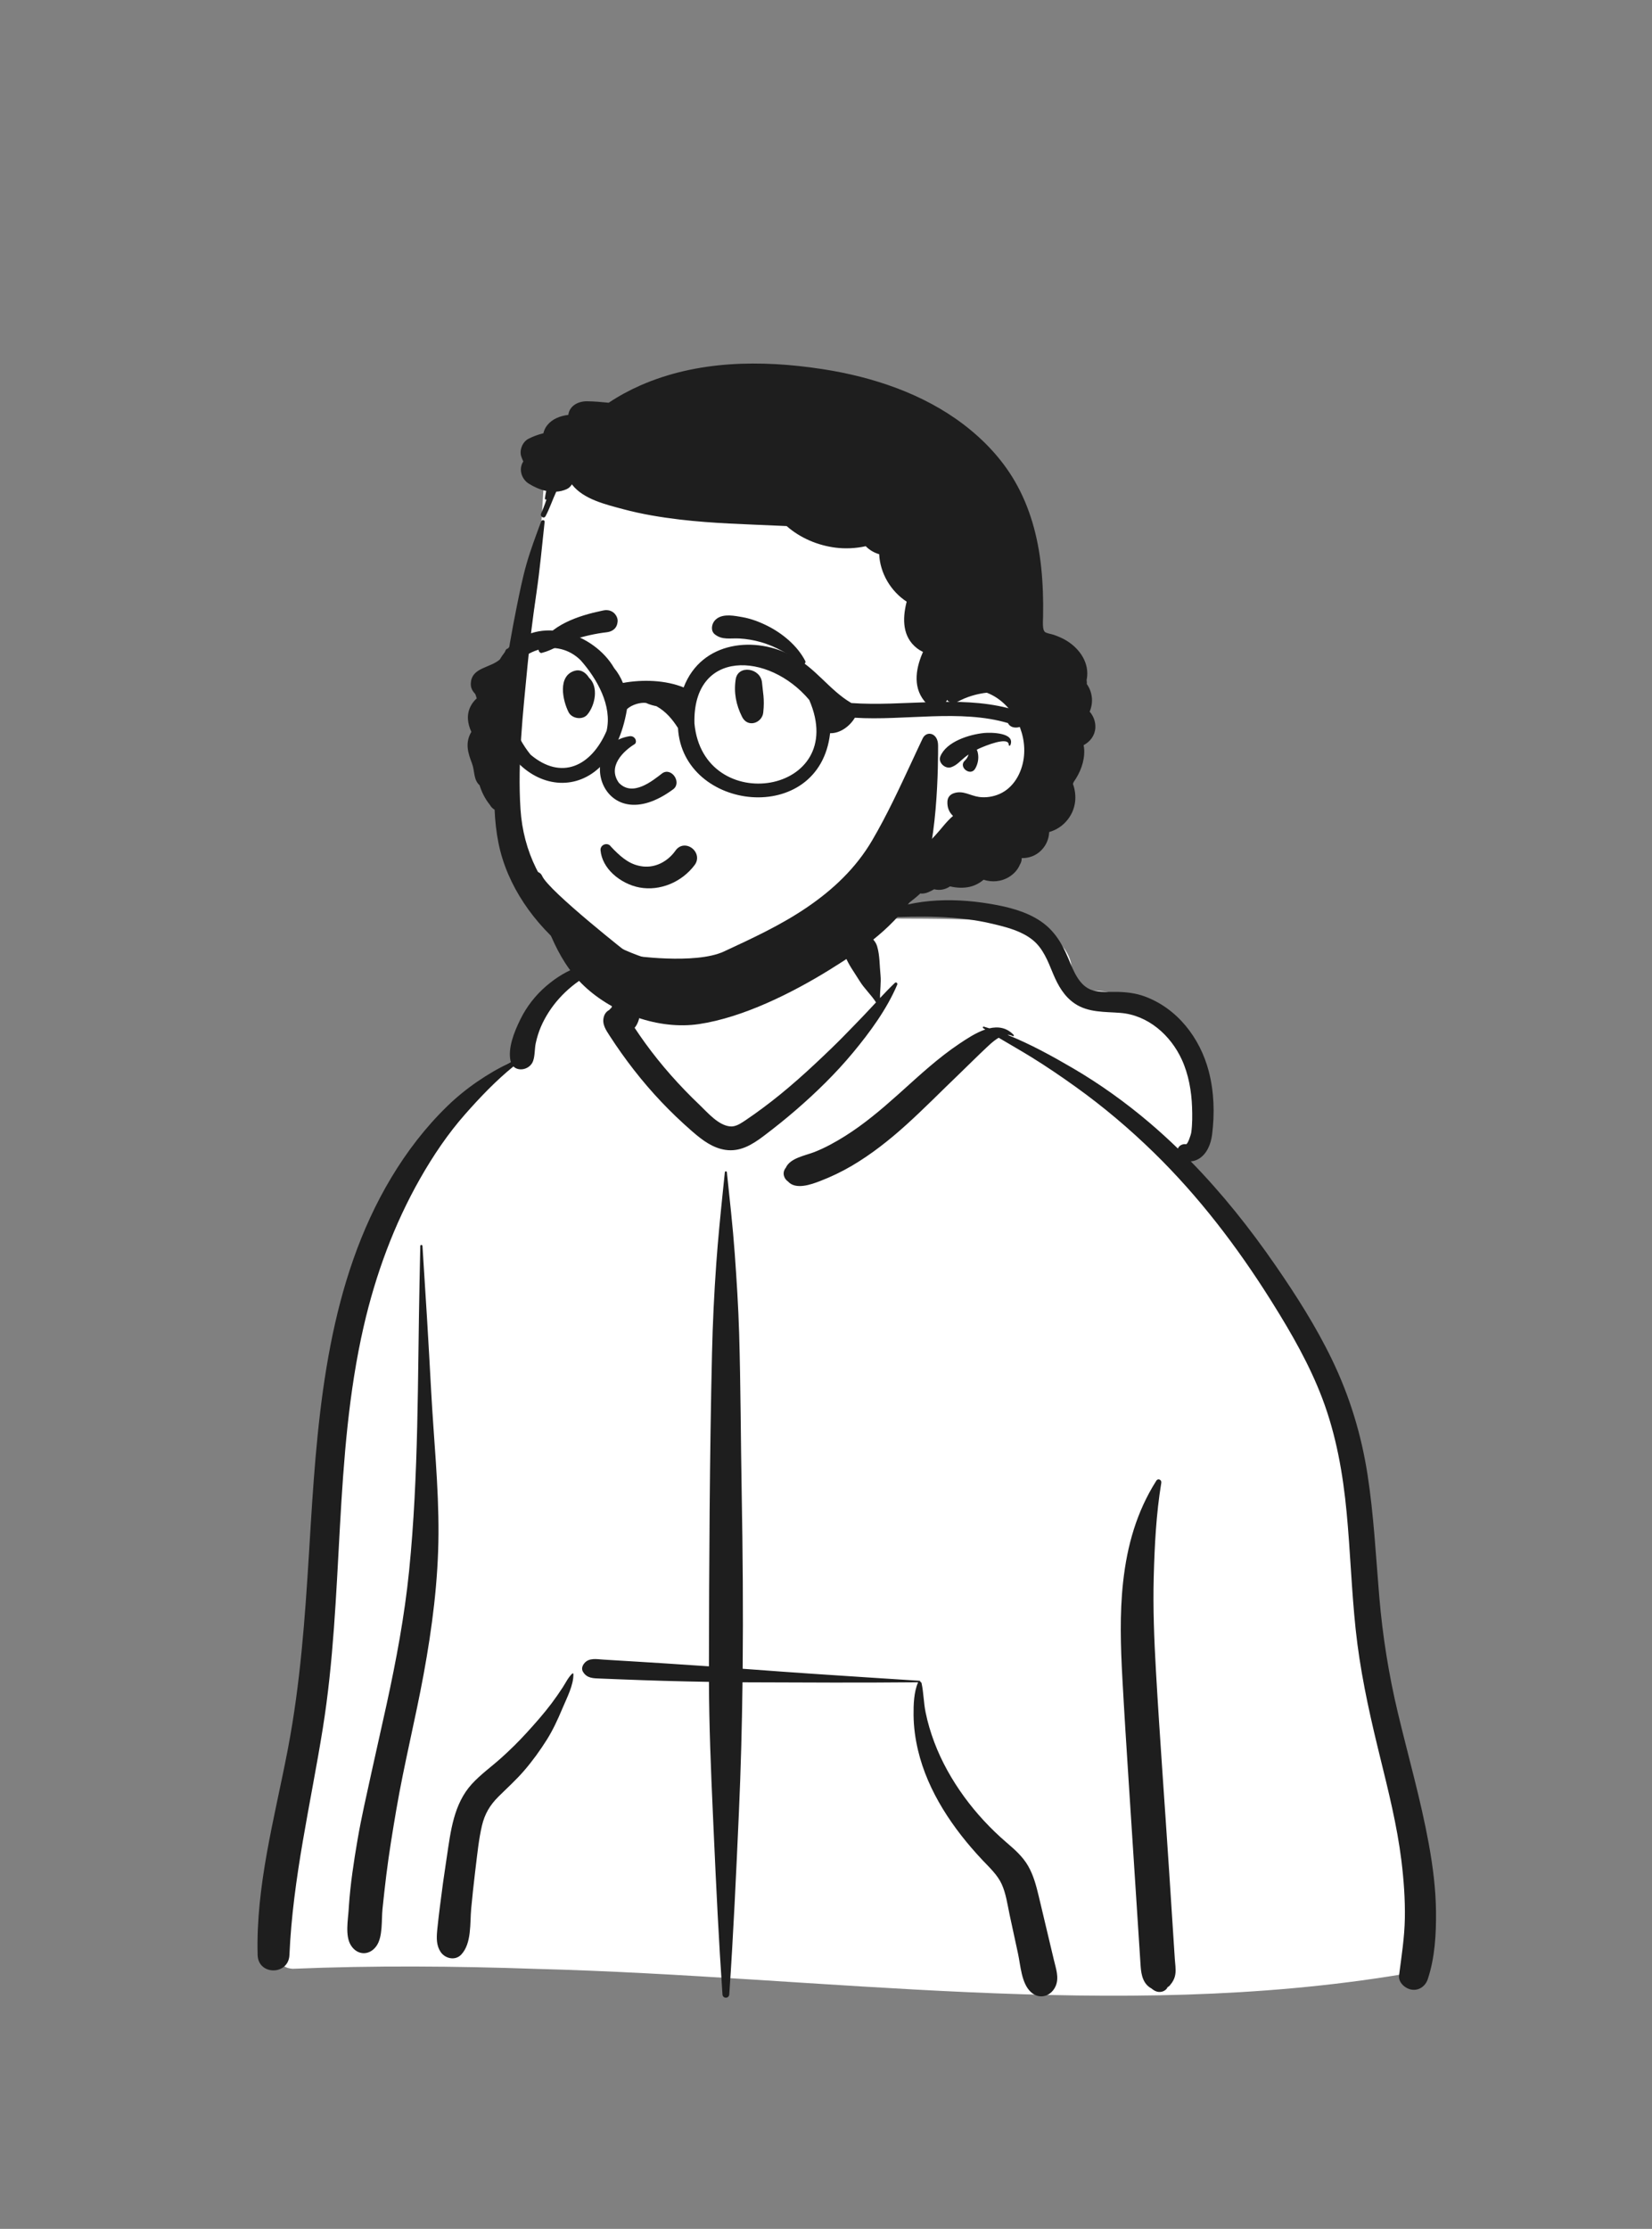 <svg width="195" height="263" viewBox="0 0 195 263" fill="none" xmlns="http://www.w3.org/2000/svg">
<rect x="0" y="0" width="195" height="263" fill="#808080" stroke="none"/>
<path fill-rule="evenodd" clip-rule="evenodd" d="M34.551 232.311C31.244 232.151 32.574 226.365 32.812 224.24C35.429 216.479 34.814 208.012 35.844 199.877C36.485 192.284 37.309 184.714 38.003 177.126C39.364 161.723 49.142 130.366 60.3 125.324C61.706 119.154 67.512 113.395 74.857 113.395C79.867 107.463 85.897 103.288 93.631 104.131C96.827 104.277 99.927 107.668 102.989 108.322C104.704 108.559 119.922 107.95 122.97 109.761C125.094 110.852 127.01 112.867 126.386 115.433C125.39 118.541 128.486 115.178 134.944 118.496C148.112 126.407 140.243 136.991 139.894 137.319C148.112 148.756 155.295 158.034 158.618 172.014C160.772 182.392 160.529 193.106 162.334 203.538C162.971 207.155 163.948 210.649 165.006 214.162C166.153 218.759 166.71 230.216 167.342 230.319C168.493 230.605 166.677 232.969 165.457 232.971C131.644 238.581 97.297 233.203 63.302 232.324C53.721 231.991 44.131 231.914 34.551 232.311Z" fill="white"/>
<path fill-rule="evenodd" clip-rule="evenodd" d="M85.8 138.328C85.785 138.173 85.576 138.173 85.56 138.328L85.321 140.633C85.031 143.449 84.751 146.259 84.548 149.087C84.296 152.615 84.126 156.141 84.045 159.676C83.761 171.989 83.705 184.308 83.681 196.623C82.016 196.508 80.35 196.397 78.684 196.289C77.554 196.216 76.424 196.146 75.293 196.077L72.411 195.902V195.902L71.224 195.829C70.422 195.78 69.511 195.578 68.95 196.288C68.726 196.573 68.613 196.943 68.822 197.28C69.305 198.059 70.046 198.032 70.885 198.066C71.676 198.098 72.467 198.129 73.259 198.16C74.954 198.225 76.649 198.288 78.345 198.335C80.125 198.385 81.904 198.426 83.683 198.456C83.701 203.655 83.916 208.848 84.149 214.041L84.254 216.378C84.538 222.698 84.844 229.024 85.279 235.335C85.315 235.852 86.046 235.851 86.081 235.335C86.571 228.227 86.894 221.104 87.214 213.987C87.447 208.826 87.582 203.665 87.646 198.502C87.881 198.504 88.116 198.507 88.352 198.508C95.029 198.537 101.705 198.566 108.382 198.503C108.371 198.516 108.36 198.53 108.353 198.547C107.87 199.688 107.824 201.144 107.836 202.369C107.849 203.773 108.038 205.161 108.361 206.527C109.52 211.42 112.508 215.802 115.912 219.425L116.023 219.543C116.826 220.392 117.747 221.244 118.24 222.325C118.743 223.429 118.918 224.72 119.167 225.905L119.196 226.042L120.167 230.531C120.476 231.956 120.564 234.036 121.692 235.064C122.744 236.024 124.139 235.523 124.634 234.287C125.021 233.323 124.636 232.263 124.407 231.299L122.612 223.751C122.317 222.521 121.994 221.282 121.358 220.176C120.706 219.043 119.75 218.222 118.774 217.382C116.927 215.792 115.232 213.97 113.798 211.999C112.364 210.028 111.139 207.855 110.28 205.571C109.85 204.427 109.497 203.239 109.254 202.041C109.023 200.904 109.025 199.727 108.778 198.603C108.761 198.525 108.695 198.472 108.62 198.448C108.638 198.398 108.611 198.33 108.541 198.326L103.08 197.975C98.225 197.661 93.371 197.34 88.521 196.973L87.664 196.911V196.911C87.731 190.023 87.674 183.134 87.55 176.243C87.436 169.924 87.433 163.603 87.246 157.285C87.152 154.15 86.951 151.021 86.727 147.892C86.497 144.692 86.13 141.519 85.8 138.328ZM137.078 174.966C137.136 174.615 136.695 174.398 136.491 174.719C134.166 178.385 133.045 182.368 132.572 186.659C132.155 190.445 132.278 194.287 132.486 198.084C132.707 202.133 132.966 206.182 133.228 210.229L133.63 216.435V216.435L134.638 231.995C134.71 233.108 134.963 234.12 135.921 234.637C136.042 234.739 136.169 234.83 136.316 234.908C136.834 235.185 137.52 235.045 137.819 234.514L137.699 234.593C137.595 234.659 137.712 234.567 138.051 234.318L138.339 233.945V233.945C138.549 233.63 138.682 233.321 138.736 232.947C138.82 232.366 138.711 231.728 138.673 231.144L138.012 220.942V220.942C137.498 213.01 136.898 205.08 136.445 197.144C136.234 193.446 136.087 189.743 136.187 186.038C136.286 182.354 136.474 178.607 137.078 174.966ZM116.961 106.666L116.832 106.644C112.213 105.877 107.191 106.021 102.969 108.248C102.934 108.266 102.95 108.324 102.99 108.322L104.348 108.268C108.649 108.1 112.937 108 117.167 109.011L117.6 109.115C119.123 109.487 120.713 109.942 121.937 110.948C123.106 111.91 123.688 113.394 124.248 114.76L124.323 114.94C124.891 116.289 125.61 117.568 126.855 118.412C128.468 119.504 130.407 119.371 132.256 119.519C135.512 119.781 138.174 122.141 139.498 125.029C140.3 126.778 140.642 128.739 140.71 130.651C140.744 131.625 140.749 132.637 140.62 133.604C140.578 133.913 140.196 135.04 140.001 135.013C139.568 134.953 139.172 135.179 139.037 135.525C137.967 134.491 136.867 133.487 135.731 132.519C132.899 130.107 129.85 127.921 126.638 126.042C124.186 124.608 121.601 123.188 118.923 122.114C119.135 122.109 119.344 122.152 119.547 122.257C119.636 122.303 119.724 122.192 119.654 122.118C118.81 121.231 117.8 121.104 116.782 121.341C116.564 121.272 116.347 121.205 116.129 121.142C116.02 121.11 115.966 121.26 116.055 121.318L116.305 121.477V121.477C115.194 121.85 114.103 122.581 113.239 123.159C110.759 124.817 108.575 126.844 106.362 128.834L105.96 129.194C104.011 130.935 102.014 132.625 99.8 134.021C98.641 134.752 97.424 135.428 96.148 135.931C95.053 136.362 93.27 136.634 92.757 137.791C92.302 138.345 92.492 139.052 93.026 139.425C93.926 140.416 95.727 139.776 96.8 139.363C98.093 138.865 99.346 138.267 100.541 137.565C102.861 136.203 105 134.509 106.993 132.707C109.074 130.825 111.037 128.826 113.061 126.885C113.938 126.044 114.795 125.183 115.673 124.343L116.114 123.925C116.563 123.505 117.201 122.849 117.884 122.452C119.171 123.22 120.477 123.956 121.752 124.744C123.532 125.843 125.259 127.021 126.959 128.238C130.233 130.582 133.336 133.206 136.216 136.019C141.498 141.178 145.998 147.069 149.93 153.307L150.228 153.783C152.462 157.353 154.575 161.038 156.073 164.984C157.721 169.325 158.523 173.89 158.958 178.499C159.39 183.074 159.536 187.672 160.019 192.243C160.514 196.931 161.49 201.516 162.601 206.092L162.865 207.177C163.87 211.275 164.906 215.373 165.423 219.568C165.698 221.809 165.864 224.08 165.827 226.339C165.789 228.611 165.432 230.833 165.144 233.081C165.034 233.942 165.881 234.661 166.639 234.775C167.511 234.906 168.26 234.35 168.531 233.54C169.376 231.014 169.53 228.222 169.503 225.571C169.477 222.879 169.133 220.206 168.65 217.561C167.7 212.358 166.233 207.263 165.006 202.122C163.925 197.592 163.2 193.053 162.808 188.411C162.402 183.596 162.159 178.764 161.419 173.983C160.687 169.263 159.312 164.755 157.237 160.452C155.348 156.533 152.994 152.845 150.525 149.27C147.527 144.929 144.235 140.798 140.554 137.034C140.885 137.02 141.224 136.913 141.536 136.719C142.49 136.124 142.934 134.96 143.07 133.897C143.39 131.41 143.313 128.815 142.674 126.384C141.642 122.462 138.966 118.978 135.087 117.564C134.089 117.201 133.028 117.068 131.969 117.042C130.965 117.017 129.869 117.147 128.9 116.829C127.358 116.322 126.697 114.505 126.118 113.128L126.091 113.065C125.349 111.31 124.458 109.806 122.85 108.71C121.134 107.541 118.985 107.009 116.961 106.666V106.666ZM73.074 113.606C71.686 113.124 69.951 113.562 68.594 113.982C67.081 114.451 65.684 115.315 64.486 116.341C63.222 117.422 62.177 118.758 61.439 120.25L61.369 120.394C60.695 121.778 59.927 123.678 60.267 125.199C60.277 125.242 60.288 125.283 60.301 125.324C57.547 126.68 55.004 128.378 52.789 130.531C50.21 133.038 48.026 135.89 46.178 138.971C38.839 151.21 37.548 165.909 36.681 179.866L36.465 183.405C35.994 191.047 35.443 198.671 34.012 206.207L33.908 206.751C32.379 214.642 30.189 222.593 30.411 230.688C30.478 233.113 34.061 233.096 34.165 230.688C34.556 221.621 36.671 212.867 38.103 203.942C40.623 188.24 39.361 172.053 42.931 156.508C44.333 150.408 46.504 144.49 49.603 139.045C51.135 136.355 52.886 133.756 54.939 131.435C56.704 129.438 58.539 127.516 60.603 125.838C61.262 126.498 62.579 126.162 62.924 125.199C63.16 124.537 63.091 123.763 63.243 123.07C63.384 122.426 63.578 121.788 63.837 121.183C64.352 119.975 65.109 118.815 65.983 117.838C66.927 116.782 68.012 115.904 69.226 115.179C70.448 114.45 71.785 114.232 73.074 113.699C73.118 113.681 73.122 113.623 73.074 113.606ZM67.682 197.522C67.68 197.459 67.605 197.428 67.558 197.471C67.072 197.919 66.778 198.562 66.419 199.113C66.006 199.748 65.573 200.37 65.118 200.977C64.207 202.191 63.192 203.336 62.17 204.457C61.219 205.5 60.205 206.499 59.154 207.441C58.014 208.462 56.738 209.372 55.703 210.502C53.543 212.86 53.194 216.096 52.739 219.135L52.689 219.463C52.411 221.267 52.162 223.075 51.938 224.885C51.828 225.766 51.719 226.648 51.631 227.531L51.603 227.81C51.524 228.675 51.503 229.552 51.999 230.307C52.53 231.115 53.738 231.398 54.456 230.624C55.69 229.293 55.459 226.928 55.619 225.216C55.752 223.8 55.902 222.386 56.071 220.973L56.156 220.268C56.355 218.661 56.516 217.023 56.883 215.444C57.207 214.054 57.824 213.005 58.837 211.998C59.857 210.983 60.917 210.036 61.858 208.944C62.857 207.785 63.758 206.543 64.57 205.246C65.264 204.137 65.82 202.93 66.33 201.724L66.415 201.524C66.908 200.348 67.72 198.817 67.682 197.522ZM49.868 147.024C49.857 146.86 49.615 146.858 49.611 147.024C49.581 148.434 49.551 149.845 49.522 151.255C49.287 162.62 49.432 174.012 48.292 185.338C47.754 190.678 46.764 195.94 45.619 201.18C45.033 203.861 44.418 206.536 43.833 209.217C43.264 211.83 42.653 214.456 42.202 217.094C41.758 219.686 41.36 222.299 41.182 224.924L41.16 225.267C41.083 226.539 40.716 228.41 41.416 229.537C42.175 230.758 43.627 230.78 44.44 229.614C45.204 228.52 45.014 226.573 45.149 225.267C45.286 223.937 45.431 222.605 45.595 221.278C45.916 218.689 46.34 216.106 46.78 213.534C47.696 208.179 49.026 202.891 50.007 197.545C51.013 192.066 51.727 186.549 51.758 180.971C51.788 175.346 51.192 169.731 50.892 164.118C50.587 158.417 50.24 152.721 49.868 147.024ZM103.539 111.675C103.234 110.647 102.157 110.005 101.107 110.294C100.145 110.558 99.35 111.727 99.726 112.726C100.137 113.817 100.854 114.748 101.459 115.739C102.018 116.655 102.833 117.377 103.403 118.277L102.775 118.953C102.461 119.291 102.147 119.626 101.828 119.956L100.734 121.089C99.882 121.97 99.025 122.847 98.143 123.697C95.551 126.199 92.917 128.618 90.014 130.76C89.353 131.248 88.687 131.732 88.002 132.186L87.746 132.355C87.277 132.663 86.753 132.966 86.185 132.913C84.806 132.787 83.56 131.322 82.612 130.41L82.563 130.363C80.215 128.127 78.04 125.684 76.139 123.056C75.717 122.472 75.308 121.879 74.91 121.278C75.829 120.204 75.61 118.107 75.66 116.805C75.696 115.889 75.699 114.973 75.704 114.056L75.706 113.872C75.718 113.278 75.744 112.709 75.359 112.221C75.337 112.193 75.291 112.194 75.262 112.209C74.735 112.485 74.573 112.948 74.348 113.467L74.324 113.521C74.05 114.143 73.788 114.772 73.523 115.399C73.245 116.054 72.991 116.72 72.733 117.384C72.613 117.692 72.498 118.002 72.386 118.314C72.318 118.513 72.247 118.711 72.174 118.909L72.157 118.924C72.061 119.005 71.98 119.091 71.91 119.18C71.616 119.327 71.382 119.595 71.273 119.989C71.034 120.847 71.528 121.546 71.969 122.227C73.758 124.993 75.799 127.628 78.066 130.019C79.193 131.207 80.378 132.341 81.611 133.417L81.827 133.604C82.935 134.557 84.138 135.459 85.618 135.682C87.35 135.943 88.76 135.081 90.086 134.089L90.218 133.989C91.475 133.037 92.706 132.052 93.9 131.022C96.333 128.921 98.647 126.665 100.701 124.19C102.699 121.782 104.674 119.09 105.906 116.193C105.981 116.017 105.783 115.832 105.629 115.98C105.027 116.552 104.448 117.156 103.876 117.768C103.86 116.868 104.027 115.96 103.934 115.053C103.821 113.952 103.854 112.735 103.539 111.675Z" fill="#1E1E1E"/>
<path fill-rule="evenodd" clip-rule="evenodd" d="M59.758 89.04C60.831 81.297 63.285 73.778 63.638 65.918C63.847 62.555 64.057 59.191 64.266 55.828C64.346 53.727 67.074 53.018 68.116 54.879C70.484 52.252 74.725 52.639 77.961 52.719C97.009 53.394 115.111 66.277 121.65 84.239C121.807 84.667 121.759 85.123 121.581 85.531C124.629 95.698 113.851 102.244 106.5 106.777C103.518 109.929 100.012 112.548 96.054 114.342C91.501 116.485 86.433 117.679 81.402 117.794C80.298 117.819 79.635 116.926 79.555 116.001C77.95 115.628 75.204 116.059 74.355 114.414C64.676 110.209 58.37 99.551 59.758 89.04V89.04Z" fill="white"/>
<path fill-rule="evenodd" clip-rule="evenodd" d="M64.287 61.579C64.314 61.328 63.952 61.32 63.877 61.523C63.264 63.195 62.628 64.855 62.142 66.569C61.673 68.221 61.336 69.91 60.994 71.592C60.428 74.384 59.94 77.196 59.537 80.017C58.676 79.344 57.549 79.283 56.488 79.806C55.99 80.052 55.8 80.702 55.919 81.205C56.015 81.61 56.132 82.012 56.273 82.406C55.972 82.672 55.717 83 55.531 83.377C55.043 84.37 55.2 85.412 55.638 86.359C55.605 86.415 55.572 86.472 55.541 86.532C54.906 87.765 55.246 88.868 55.709 90.07C56.056 90.97 55.862 91.983 56.611 92.662C56.871 93.498 57.262 94.276 57.83 94.978C57.959 95.215 58.153 95.405 58.382 95.545C58.44 96.864 58.579 98.18 58.841 99.484C59.858 104.546 63.086 109.057 67.083 112.238C70.993 115.352 75.586 117.212 80.542 117.813C82.948 118.105 85.358 118.013 87.745 117.596L88.042 117.543C90.245 117.144 92.91 116.482 94.432 114.82C95.233 113.946 94.765 112.023 93.349 112.205C92.599 112.301 91.946 112.421 91.24 112.698C90.689 112.914 90.137 113.122 89.572 113.298C88.489 113.636 87.368 113.899 86.244 114.044C83.901 114.347 81.466 114.267 79.15 113.81C74.939 112.979 70.847 111.062 67.651 108.175C63.936 104.82 61.758 100.478 61.438 95.469C61.081 89.891 61.725 84.18 62.259 78.631C62.537 75.744 62.89 72.864 63.315 69.995C63.731 67.192 63.98 64.393 64.287 61.579ZM97.165 43.567L96.985 43.54C89.833 42.451 82.308 42.528 75.585 45.48C74.297 46.047 73.036 46.73 71.849 47.522C70.998 47.433 70.143 47.361 69.302 47.349C68.245 47.336 67.213 47.885 67.084 48.955C66.093 49.078 65.181 49.443 64.597 50.172C64.37 50.456 64.218 50.784 64.14 51.127C63.531 51.271 62.934 51.491 62.368 51.782C61.68 52.136 61.283 53.122 61.526 53.852C61.582 54.017 61.646 54.178 61.718 54.336L61.773 54.454L61.74 54.498C61.191 55.382 61.572 56.54 62.414 57.068C63.045 57.463 63.75 57.778 64.476 57.93C64.416 58.221 64.361 58.514 64.317 58.81C64.3 58.93 64.454 59.015 64.522 58.897C64.522 58.897 64.262 59.707 63.87 60.599C63.716 60.949 64.209 61.261 64.397 60.907C64.897 59.962 65.207 58.993 65.66 58.019C66.079 57.992 66.497 57.896 66.899 57.713C67.162 57.593 67.362 57.391 67.506 57.15C67.515 57.16 67.52 57.172 67.528 57.184C68.878 58.921 71.517 59.53 73.556 60.08C75.746 60.67 77.988 61.035 80.237 61.304C84.166 61.771 88.125 61.858 92.073 62.04C92.334 62.051 92.595 62.065 92.856 62.077C94.459 63.484 96.524 64.359 98.642 64.624C99.716 64.759 100.985 64.725 102.189 64.45C102.624 64.895 103.175 65.225 103.776 65.394C103.884 67.636 105.134 69.759 107.023 70.996L106.989 71.129C106.52 73.044 106.526 75.137 108.209 76.467C108.437 76.647 108.686 76.802 108.948 76.93L108.89 77.062C108.021 79.094 107.743 81.339 109.377 83.025C110.04 83.709 111.203 83.547 111.7 82.763L111.724 82.723C111.752 82.676 111.782 82.631 111.81 82.585C111.855 82.676 111.922 82.753 112.023 82.795C112.644 83.063 112.892 82.866 113.458 82.59C113.982 82.333 114.535 82.142 115.099 81.993C115.56 81.873 116.018 81.787 116.48 81.738C119.399 82.854 121.285 86.277 120.836 89.489C120.593 91.239 119.633 92.971 117.96 93.696C117.228 94.015 116.367 94.148 115.575 94.04C114.502 93.895 113.678 93.219 112.567 93.606C112.129 93.758 111.855 94.102 111.831 94.573C111.792 95.312 112.054 95.867 112.495 96.277C111.717 96.928 111.089 97.831 110.413 98.552C109.568 99.454 108.71 100.356 107.797 101.188C106.934 101.977 106.017 102.709 105.045 103.36L104.943 103.427C103.726 104.22 102.192 104.925 102.133 106.583C102.115 107.082 102.417 107.541 102.828 107.796C104.363 108.748 106.033 107.498 107.236 106.583C107.72 106.215 108.19 105.833 108.644 105.437C108.947 105.461 109.277 105.412 109.621 105.259C109.841 105.164 110.057 105.051 110.269 104.931C110.959 105.104 111.609 104.951 112.144 104.59C112.916 104.78 113.734 104.803 114.429 104.65C115.063 104.51 115.63 104.21 116.097 103.808C117.072 104.12 118.155 104.061 119.117 103.471C119.693 103.117 120.143 102.612 120.388 102.021C120.513 101.826 120.592 101.599 120.598 101.348L120.599 101.253C121.437 101.272 122.277 100.984 122.925 100.32C123.521 99.711 123.812 98.951 123.844 98.179C124.688 97.939 125.459 97.448 126.046 96.69C127.018 95.433 127.148 93.881 126.648 92.495C126.681 92.421 126.71 92.346 126.736 92.271C127.511 91.177 128.023 89.857 127.981 88.534C127.976 88.329 127.949 88.127 127.908 87.927C128.671 87.521 129.232 86.809 129.292 85.904C129.338 85.193 129.083 84.498 128.623 83.973C128.847 83.437 128.947 82.855 128.878 82.273C128.808 81.676 128.597 81.157 128.289 80.725C128.296 80.567 128.288 80.408 128.262 80.245C128.293 80.086 128.319 79.922 128.332 79.754C128.478 77.919 127.212 76.314 125.67 75.467C125.264 75.244 124.826 75.063 124.388 74.909C124.07 74.796 123.591 74.758 123.31 74.551C123.322 74.542 123.206 74.392 123.186 74.311C123.163 74.212 123.139 74.115 123.127 74.013C123.081 73.589 123.115 73.153 123.124 72.726C123.162 70.792 123.102 68.85 122.898 66.926C122.52 63.359 121.587 59.869 119.77 56.753C118.246 54.141 116.158 51.935 113.765 50.105C108.997 46.462 103.047 44.482 97.165 43.567ZM119.261 87.925C119.881 86.433 116.959 86.418 116.187 86.489L116.164 86.491C114.425 86.664 111.707 87.501 110.995 89.256C110.701 89.983 111.572 90.77 112.27 90.531C112.953 90.297 113.336 89.795 113.884 89.356C114.028 89.24 114.177 89.133 114.33 89.029C114.25 89.285 114.121 89.522 113.943 89.698L113.9 89.738C113.059 90.494 114.564 91.682 115.122 90.681C115.42 90.148 115.539 89.564 115.446 88.958C115.418 88.78 115.371 88.617 115.301 88.461C115.356 88.433 115.411 88.403 115.467 88.376L115.567 88.33C116.237 88.026 119.095 86.832 119.072 87.9C119.069 88.018 119.222 88.018 119.261 87.925Z" fill="#1E1E1E"/>
<path fill-rule="evenodd" clip-rule="evenodd" d="M79.065 104.328C80.215 103.859 81.241 103.076 81.991 102.076C82.252 101.728 82.32 101.361 82.265 101.025C82.204 100.648 81.98 100.305 81.676 100.076C81.37 99.846 80.988 99.732 80.619 99.79C80.298 99.84 79.978 100.016 79.725 100.381L79.672 100.454C79.226 101.057 78.645 101.553 77.983 101.872C77.344 102.179 76.63 102.323 75.892 102.24C74.484 102.081 73.515 101.319 72.484 100.286C72.356 100.155 72.228 100.021 72.1 99.884C72.019 99.76 71.906 99.68 71.781 99.638C71.642 99.592 71.485 99.594 71.341 99.645C71.203 99.693 71.079 99.785 70.995 99.907C70.916 100.023 70.872 100.166 70.886 100.331C70.981 101.403 71.54 102.359 72.336 103.109C73.219 103.943 74.39 104.52 75.492 104.722C76.707 104.945 77.944 104.786 79.065 104.328V104.328ZM74.919 87.802C73.627 88.587 71.659 90.419 73.049 92.367C74.685 94.084 77.04 92.115 78.201 91.225C79.277 90.534 80.487 92.309 79.488 93.115C71.1 99.327 67.696 88.007 74.266 86.878C74.989 86.754 75.258 87.559 74.919 87.802ZM89.951 80.575C89.808 78.803 87.109 78.4 86.841 80.154C86.6 81.726 86.883 83.169 87.591 84.584C88.267 85.935 89.966 85.305 90.094 84.074C90.267 82.424 90.039 81.678 89.951 80.575ZM69.408 79.791C69.031 79.298 68.488 78.961 67.837 79.151C65.804 79.746 66.403 82.634 67.117 84.039C67.505 84.803 68.76 84.996 69.327 84.324C70.251 83.228 70.693 81.039 69.518 79.96C69.487 79.904 69.451 79.847 69.408 79.791ZM87.62 72.819L87.298 72.763C86.305 72.591 85.069 72.426 84.366 73.225C83.993 73.649 83.865 74.437 84.366 74.842C85.248 75.556 86.222 75.279 87.278 75.34C88.149 75.39 88.986 75.534 89.824 75.774C91.664 76.3 93.163 77.26 94.734 78.314C94.94 78.452 95.151 78.189 95.052 77.996C94.145 76.219 92.388 74.759 90.627 73.869C89.687 73.394 88.659 73 87.62 72.819ZM71.261 72.023L71.016 72.074C68.34 72.633 64.864 73.751 63.597 76.379C63.549 76.751 63.6 76.831 63.641 76.883L63.655 76.9C63.689 76.945 63.716 77.006 63.877 77.056C63.922 77.046 63.967 77.035 64.013 77.023C64.594 76.87 65.053 76.661 65.498 76.443L65.98 76.205C66.54 75.931 67.105 75.666 67.703 75.471C68.98 75.055 70.293 74.761 71.626 74.604C71.915 74.57 72.194 74.473 72.413 74.306C72.622 74.147 72.781 73.927 72.854 73.635C72.948 73.257 72.921 72.971 72.718 72.629C72.565 72.373 72.347 72.196 72.097 72.094C71.841 71.99 71.55 71.965 71.261 72.023Z" fill="#1E1E1E"/>
<path fill-rule="evenodd" clip-rule="evenodd" d="M74.45 112.738C74.45 112.738 82.045 113.855 85.444 112.277C88.834 110.704 92.131 109.182 95.206 107.099C98.356 104.964 101.028 102.429 102.936 99.185C104.71 96.166 106.185 92.963 107.67 89.784C107.757 89.598 108.61 87.751 108.911 87.132C109.375 86.172 110.73 86.473 110.73 87.964C110.73 89.454 110.796 100.742 108.192 105.183C105.843 109.193 101.861 111.995 97.906 114.441C93.529 117.145 87.715 120.069 82.493 120.841C77.767 121.54 72.374 119.578 68.952 116.345C65.374 112.964 64.361 108.37 62.515 103.971C62.103 102.988 63.565 102.395 63.994 103.362C64.801 105.183 74.45 112.738 74.45 112.738Z" fill="#1E1E1E"/>
<path fill-rule="evenodd" clip-rule="evenodd" d="M60.5 85.246C60.984 86.563 61.72 87.934 62.621 89.043C66.264 92.129 69.804 90.42 71.602 86.237C72.285 83.281 70.472 80.097 68.55 77.922C65.775 75.14 61.245 76.6 59.969 79.908C59.892 80.337 59.845 80.764 59.822 81.19C59.849 82.575 60.016 83.759 60.5 85.074M95.521 82.589C90.721 76.878 81.742 76.573 81.971 85.362C83.002 96.488 100.364 93.757 95.521 82.589ZM58.99 77.825C59.158 77.54 59.345 77.264 59.549 77.001C59.624 76.956 59.667 76.558 59.944 76.528C63.645 72.445 70.145 74.762 72.494 78.831C72.923 79.345 73.273 79.948 73.531 80.584C75.845 80.159 78.543 80.242 80.696 81.116C82.83 75.541 89.292 75.044 93.55 77.426C96.198 78.729 97.916 81.457 100.492 82.956C106.547 83.392 113.045 82.035 118.991 83.555C123.68 84.53 119.76 86.905 118.974 85.32C113.368 83.663 106.727 85.063 100.906 84.69C100.301 85.714 99.141 86.552 97.984 86.516C96.735 97.593 80.586 95.757 80.029 85.909C79.397 84.91 78.611 83.954 77.486 83.331C77.055 83.242 76.639 83.126 76.259 82.947C75.609 82.855 74.608 83.13 74.01 83.672C71.962 95.963 60.164 94.532 58.056 83.764C58.014 83.721 57.897 83.56 57.807 83.303C57.085 82.348 55.318 81.993 55.6 80.382C55.852 78.77 57.886 78.789 58.99 77.825Z" fill="#1E1E1E"/>
</svg>
